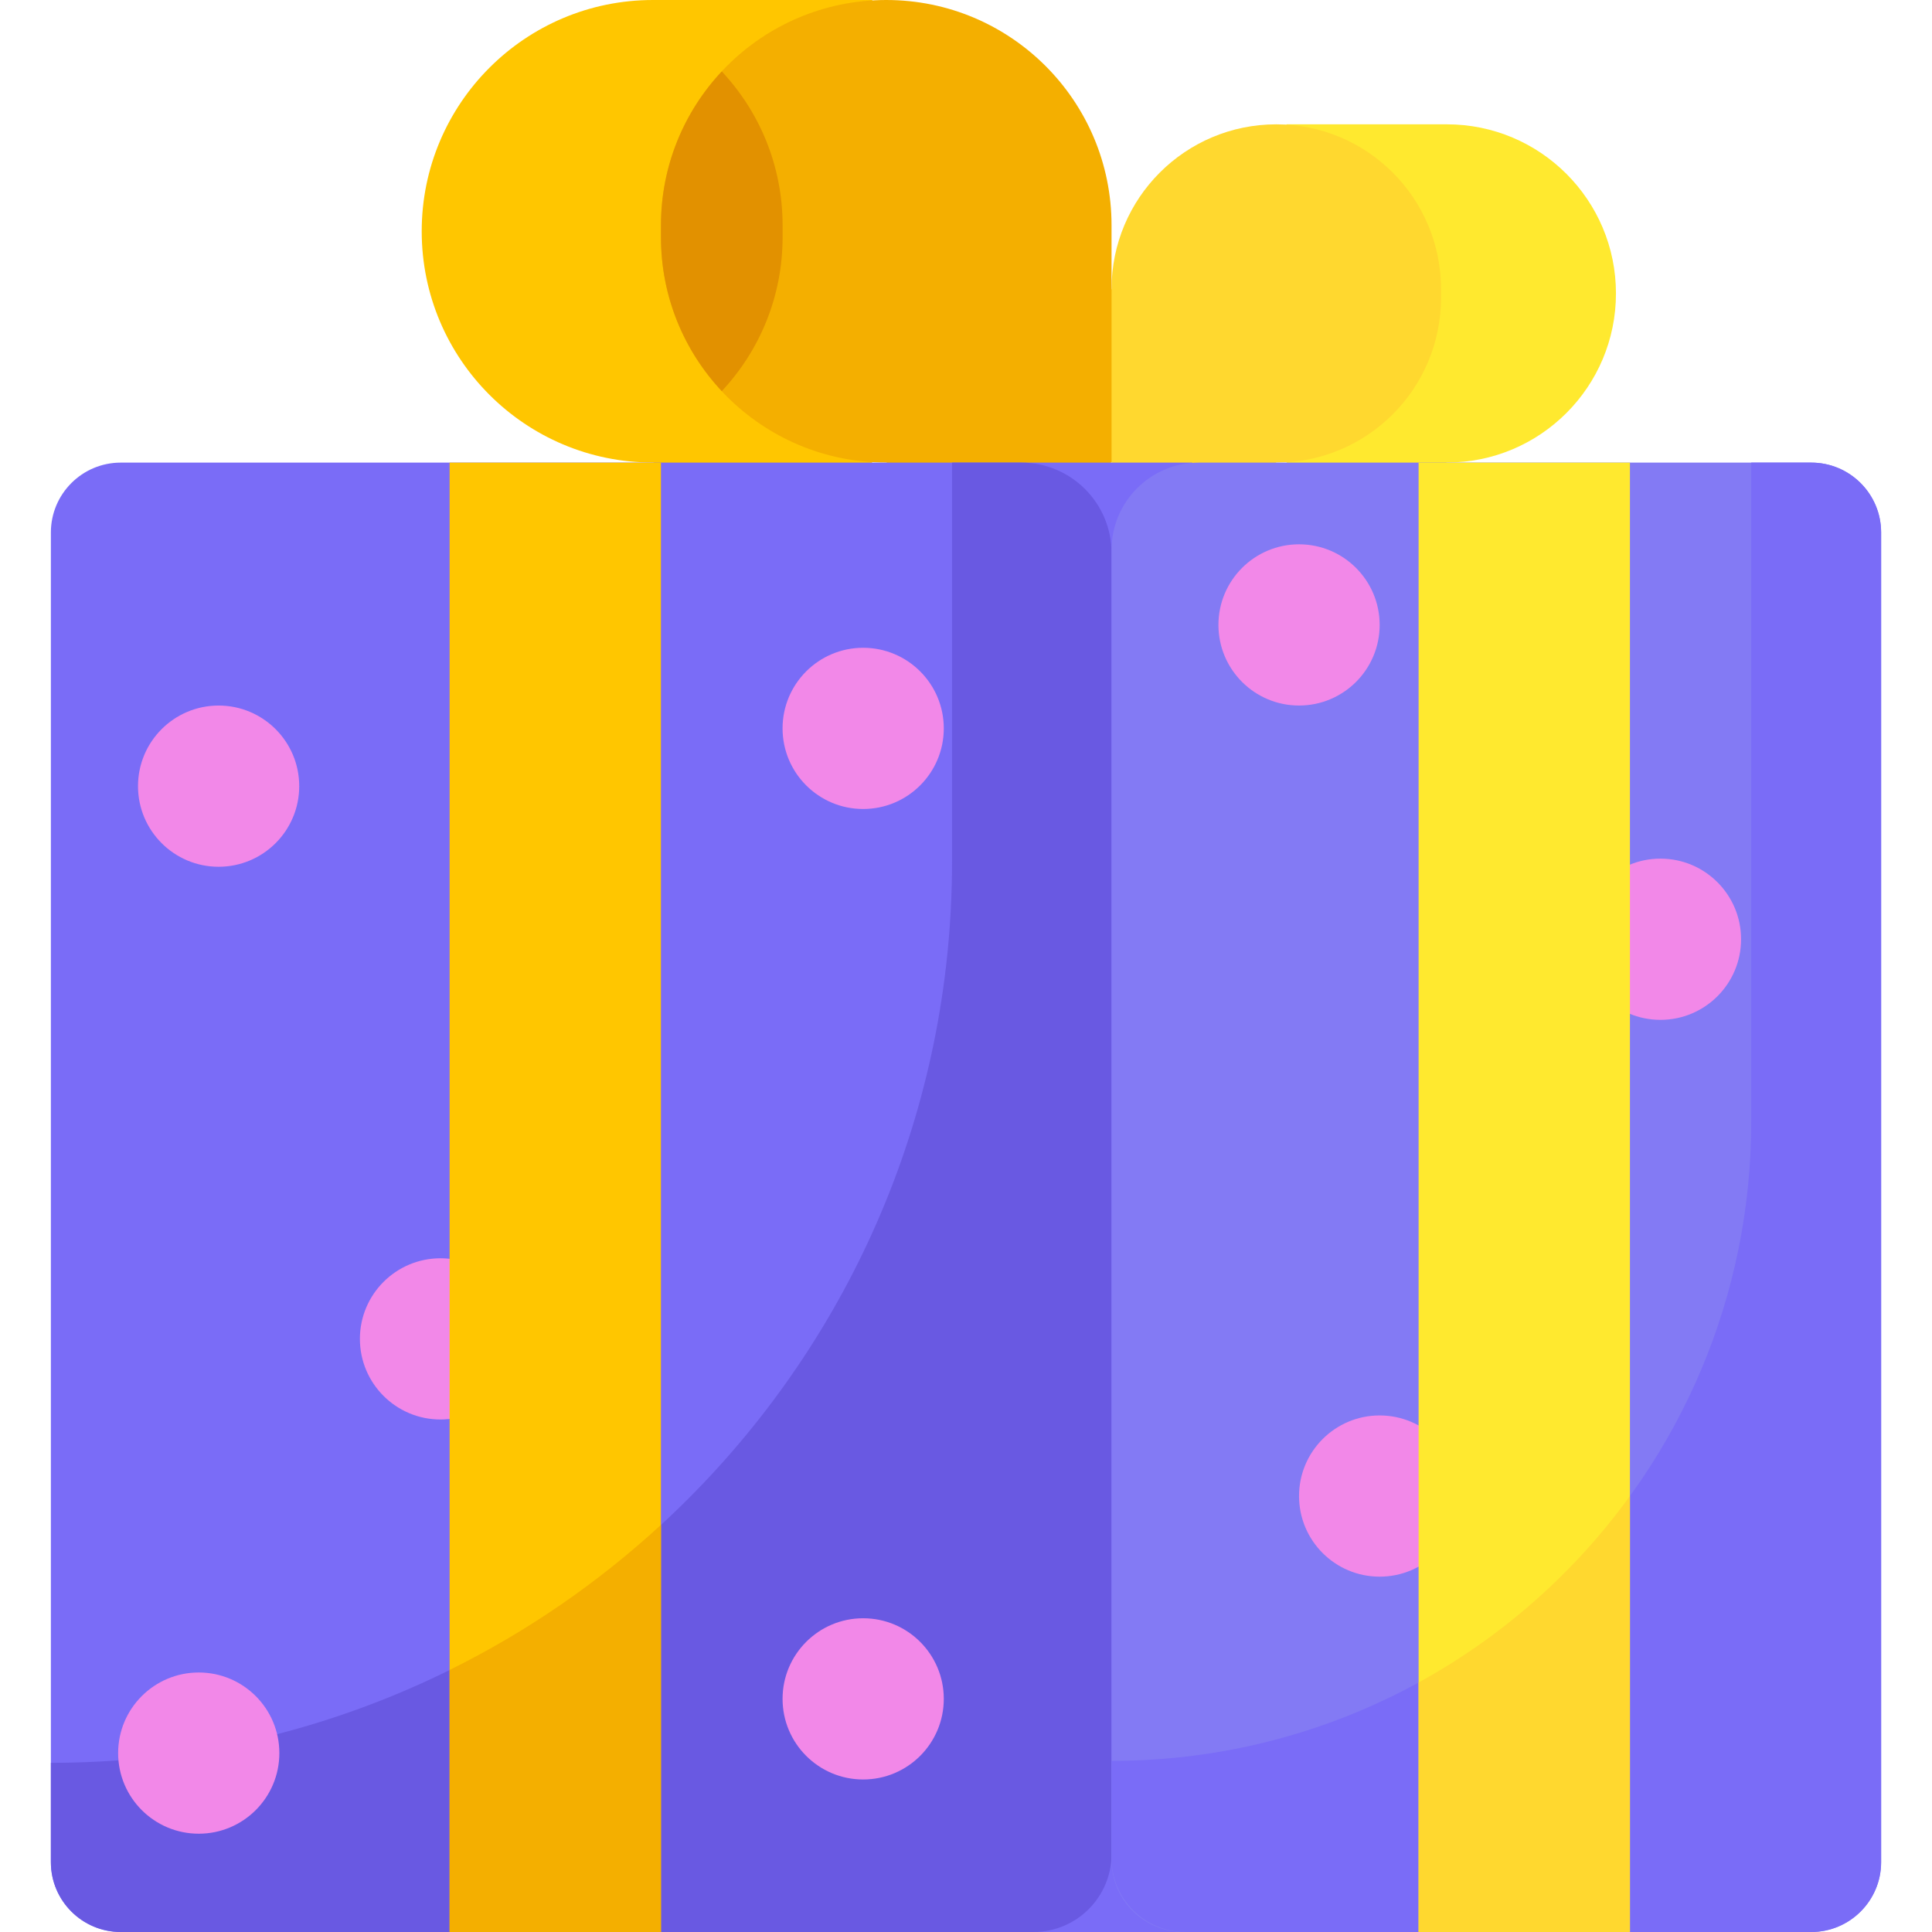 <?xml version="1.0" encoding="iso-8859-1"?>
<!-- Generator: Adobe Illustrator 19.0.0, SVG Export Plug-In . SVG Version: 6.00 Build 0)  -->
<svg version="1.1" id="Capa_1" xmlns="http://www.w3.org/2000/svg" xmlns:xlink="http://www.w3.org/1999/xlink" x="0px" y="0px"
	 viewBox="0 0 512.001 512.001" style="enable-background:new 0 0 512.001 512.001;" xml:space="preserve">
<path style="fill:#FFC600;" d="M231.168,122.58l-20.167,10l-37.953-10c-33.85,0-61.29-27.44-61.29-61.29l0,0
	c0-33.85,27.44-61.29,61.29-61.29h58.12L231.168,122.58L231.168,122.58z"/>
<path style="fill:#FFE92F;" d="M340.933,122.58l19.568,10l22.93-10c24.751,0,44.816-20.065,44.816-44.816l0,0
	c0-24.751-20.065-44.816-44.816-44.816h-42.498V122.58z"/>
<path style="fill:#FFD82F;" d="M294.571,122.58l27.93,10l15.727-10c24.111,0,43.657-19.546,43.657-43.657v-2.318
	c0-24.111-19.546-43.657-43.657-43.657l0,0c-24.111,0-43.657,19.546-43.657,43.657l-10,14.895L294.571,122.58z"/>
<path style="fill:#F4AF00;" d="M294.571,122.58l-35.571,10l-24.134-10c-32.974,0-59.705-26.731-59.705-59.705v-3.17
	C175.162,26.731,201.892,0,234.866,0l0,0c32.974,0,59.705,26.731,59.705,59.705V122.58z"/>
<path style="fill:#7A6CF7;" d="M315.986,512H32.012c-10.234,0-18.53-8.296-18.53-18.53V141.127c0-10.234,8.296-18.53,18.53-18.53
	h283.974V512z"/>
<path style="fill:#6959E2;" d="M252.302,122.597v105.751c0,131.896-106.923,238.82-238.82,238.82l0,0v26.303
	c0,10.234,8.296,18.53,18.53,18.53h241.881c11.42,0,20.678-9.258,20.678-20.678V146.55c0-13.229-10.724-23.953-23.953-23.953
	H252.302z"/>
<path style="fill:#837AF4;" d="M479.99,512H313.714c-10.572,0-19.143-8.57-19.143-19.143v-347.11c0-12.785,10.365-23.15,23.15-23.15
	h162.268c10.234,0,18.53,8.296,18.53,18.53V493.47C498.519,503.704,490.223,512,479.99,512z"/>
<g>
	<circle style="fill:#F288E8;" cx="57.936" cy="208.34" r="21.362"/>
	<circle style="fill:#F288E8;" cx="116.741" cy="354.82" r="21.362"/>
	<circle style="fill:#F288E8;" cx="228.751" cy="193.03" r="21.362"/>
	<circle style="fill:#F288E8;" cx="344.261" cy="165.61" r="21.362"/>
	<circle style="fill:#F288E8;" cx="440.041" cy="248.91" r="21.362"/>
	<circle style="fill:#F288E8;" cx="365.621" cy="396.47" r="21.362"/>
	<circle style="fill:#F288E8;" cx="228.751" cy="450.22" r="21.362"/>
	<circle style="fill:#F288E8;" cx="52.67" cy="464.59" r="21.362"/>
</g>
<path style="fill:#7A6CF7;" d="M479.99,122.597h-15.883v174.524c0,93.631-75.903,169.535-169.535,169.535l0,0v25.804
	c0,10.792,8.749,19.541,19.541,19.541H479.99c10.234,0,18.53-8.296,18.53-18.53V141.127
	C498.519,130.893,490.223,122.597,479.99,122.597z"/>
<rect x="119.151" y="122.6" style="fill:#FFC600;" width="56.01" height="389.4"/>
<path style="fill:#F4AF00;" d="M119.155,442.556V512h56.006V404.1C158.504,419.432,139.662,432.421,119.155,442.556z"/>
<rect x="375.941" y="122.6" style="fill:#FFE92F;" width="56.01" height="389.4"/>
<path style="fill:#FFD82F;" d="M375.939,445.882V512h56.006V396.472C417.213,416.808,398.081,433.745,375.939,445.882z"/>
<path style="fill:#E29100;" d="M175.162,59.705v3.17c0,15.773,6.127,30.107,16.117,40.78c9.99-10.673,16.117-25.007,16.117-40.78
	v-3.17c0-15.773-6.127-30.107-16.117-40.78C181.288,29.598,175.162,43.932,175.162,59.705z"/>
<g>
</g>
<g>
</g>
<g>
</g>
<g>
</g>
<g>
</g>
<g>
</g>
<g>
</g>
<g>
</g>
<g>
</g>
<g>
</g>
<g>
</g>
<g>
</g>
<g>
</g>
<g>
</g>
<g>
</g>
</svg>
